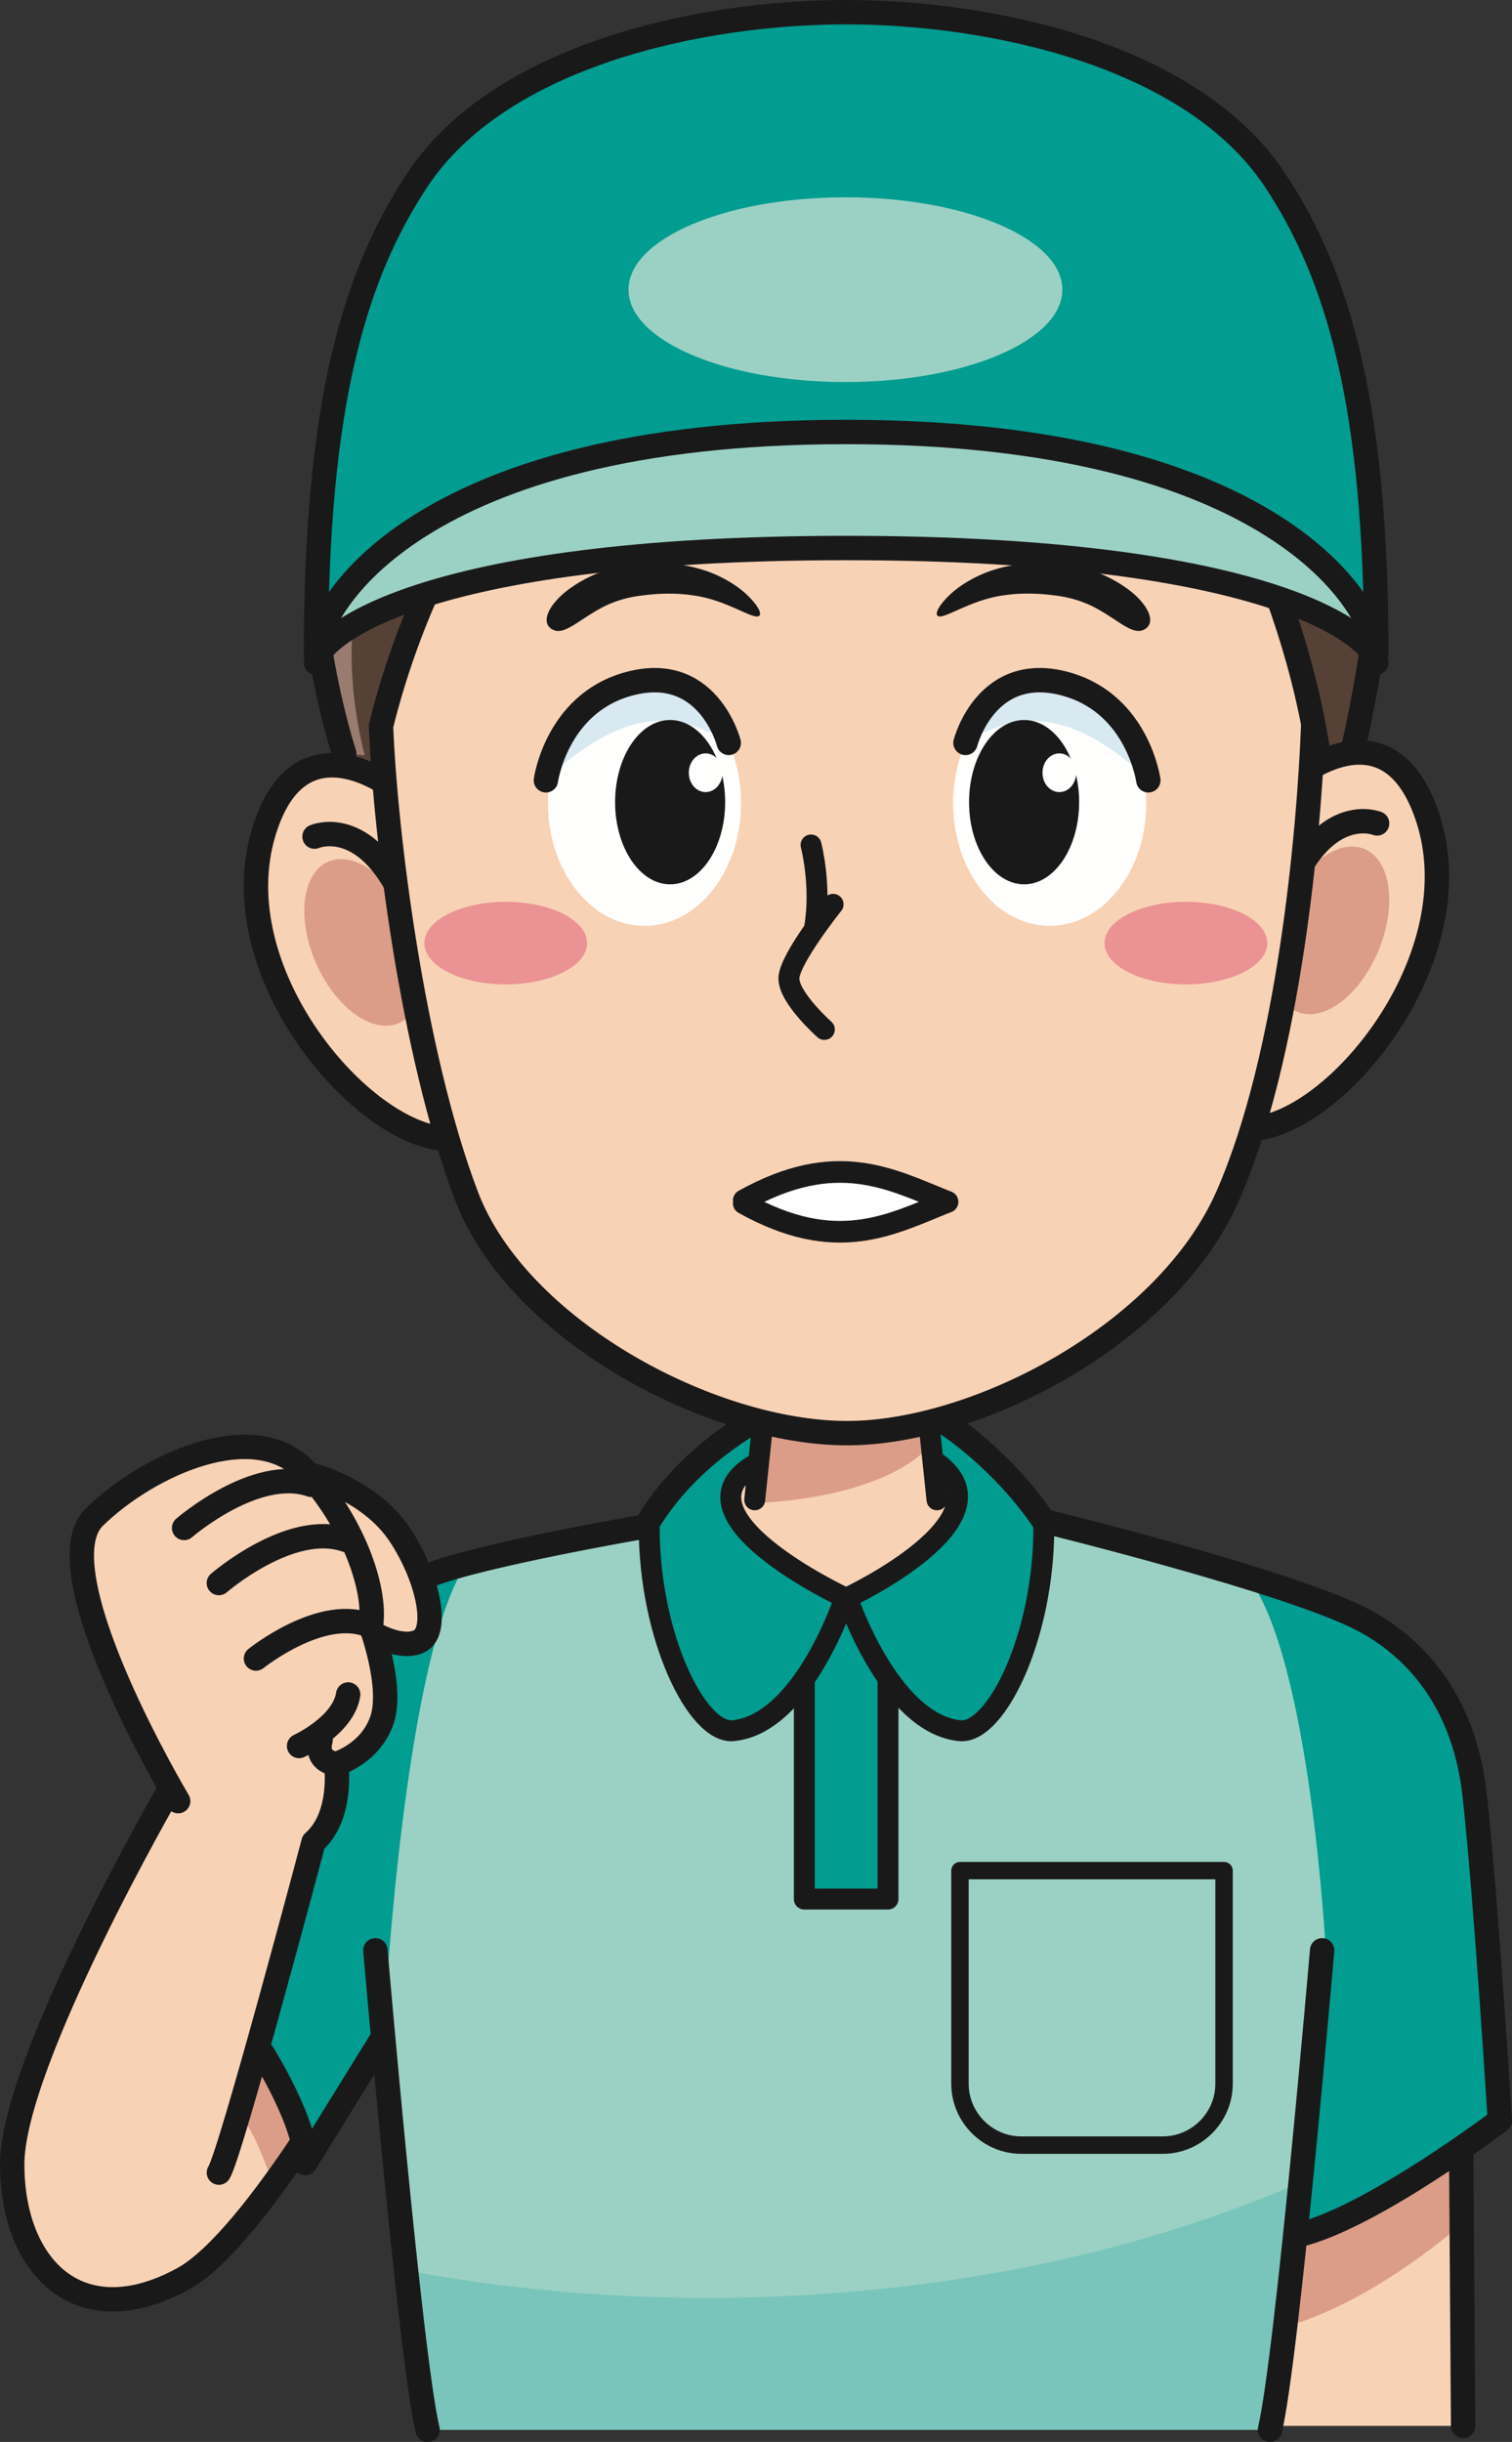 <?xml version="1.0" encoding="UTF-8" standalone="no"?>
<svg
   version="1.1"
   x="0"
   y="0"
   width="86.84"
   height="140.157"
   viewBox="0 0 86.84 140.157"
   id="svg111"
   sodipodi:docname="anime-cartoon-man-slightly-open-mouth.svg"
   inkscape:version="1.2.2 (732a01da63, 2022-12-09)"
   xmlns:inkscape="http://www.inkscape.org/namespaces/inkscape"
   xmlns:sodipodi="http://sodipodi.sourceforge.net/DTD/sodipodi-0.dtd"
   xmlns="http://www.w3.org/2000/svg"
   xmlns:svg="http://www.w3.org/2000/svg">
  <rect x="0" y="0" width="86.84" height="140.157" fill="#333333" stroke="none"/>
  <defs
     id="defs115" />
  <sodipodi:namedview
     id="namedview113"
     pagecolor="#505050"
     bordercolor="#eeeeee"
     borderopacity="1"
     objecttolerance="10.0"
     gridtolerance="10.0"
     guidetolerance="10.0"
     inkscape:pageshadow="0"
     inkscape:pageopacity="0"
     inkscape:pagecheckerboard="0"
     showgrid="false"
     inkscape:zoom="3.5886076"
     inkscape:cx="-4.1798942"
     inkscape:cy="75.516755"
     inkscape:current-layer="Layer_1"
     inkscape:showpageshadow="2"
     inkscape:deskcolor="#505050"
     inkscape:window-width="1920"
     inkscape:window-height="1017"
     inkscape:window-x="1912"
     inkscape:window-y="-8"
     inkscape:window-maximized="1" />
  <g
     id="Layer_1"
     transform="translate(0.079,-0.212)">
    <path
       d="m 83.843,123.802 0.111,15.646 H 69.815 v -15.646 l 12.034,-2.531 1.994,2.531"
       fill="#f8d2b5"
       id="path2"
       style="stroke-width:0.888" />
    <path
       d="m 15.009,118.069 c 0,0 2.589,4.144 2.441,6.289 l 4.511,-7.324 0.257,3.27 c 0.673,7.151 1.651,16.798 2.259,19.365 h 48.38 c 0.323,-1.361 0.749,-4.71 1.179,-8.623 l 0.153,-2.473 c 4.217,-0.999 11.873,-6.658 11.873,-6.658 0,0 -0.777,-12.539 -1.443,-18.642 C 83.953,97.17 80.514,94.396 78.183,93.176 73.963,90.965 59.867,87.511 59.867,87.511 57.522,84.028 54.835,82.656 54.835,82.656 L 42.37,82.388 c 0,0 -3.216,2.32 -5.361,5.427 0,0 -9.203,1.643 -12.088,2.808 l -8.655,1.289 -1.257,26.156"
       fill="#9bd1c4"
       id="path4"
       style="stroke-width:0.888" />
    <path
       d="m 40.558,132.099 c -6.029,0 -11.847,-0.552 -17.316,-1.577 0.447,4.134 0.898,7.727 1.235,9.147 h 48.38 c 0.323,-1.361 0.749,-4.71 1.179,-8.623 l 0.153,-2.473 c 4.217,-0.999 11.873,-6.658 11.873,-6.658 0,0 -0.07,-1.136 -0.186,-2.885 -10.658,7.966 -26.993,13.069 -45.318,13.069"
       fill="#79c5bb"
       id="path6"
       style="stroke-width:0.888" />
    <path
       d="m 76.066,112.151 -1.711,15.895 c 4.597,-0.427 11.706,-6.131 11.706,-6.131 0,0 -0.777,-12.539 -1.443,-18.642 -0.666,-6.103 -4.106,-8.877 -6.436,-10.098 -1.399,-0.732 -3.885,-1.601 -6.581,-2.437 3.576,4.666 4.463,21.412 4.463,21.412"
       fill="#009d90"
       id="path8"
       style="stroke-width:0.888" />
    <path
       d="m 22.003,117.558 0.042,-2.079 c 0,0 1.122,-20.075 4.602,-25.42 -0.687,0.194 -1.282,0.384 -1.726,0.564 l -8.655,1.289 -1.257,26.156 c 0,0 2.589,4.144 2.441,6.289 l 4.511,-7.324 0.042,0.525"
       fill="#009d90"
       id="path10"
       style="stroke-width:0.888" />
    <path
       d="m 43.143,83.969 0.198,-1.889 v -2.145 l 10.396,-0.478 v 2.623 l 0.187,1.775 0.578,0.676 c 3.491,2.853 -5.963,7.381 -5.963,7.381 0,0 -9.455,-4.528 -5.963,-7.381 l 0.566,-0.562"
       fill="#f8d2b5"
       id="path12"
       style="stroke-width:0.888" />
    <path
       d="m 43.556,79.927 -0.439,6.56 c 0,0 7.265,-0.073 10.273,-3.344 l 0.346,-2.783 -10.181,-0.433"
       fill="#db9d88"
       id="path14"
       style="stroke-width:0.888" />
    <path
       d="m 17.855,84.884 c 0,0 3.301,0.824 5.021,3.403 1.603,2.406 2.304,5.536 1.134,6.122 -1.045,0.523 -2.648,-0.449 -2.648,-0.449 l -3.507,-0.181 -4.036,-7.737 4.036,-1.158"
       fill="#f8d2b5"
       id="path16"
       style="stroke-width:0.888" />
    <path
       d="m 9.464,102.531 c 0,0 -8.929,15.422 -8.929,21.303 0,5.881 3.913,10.431 9.886,7.181 2.075,-1.128 4.731,-4.611 6.895,-7.858 l -2.439,-5.549 c 1.598,-5.326 3.053,-11.67 3.053,-11.67 1.581,-1.307 1.3,-4.482 1.3,-4.482 0,0 1.926,-0.549 2.613,-2.476 0.689,-1.927 -0.619,-5.433 -0.619,-5.433 0.345,-2.269 -1.168,-6.121 -3.713,-8.871 -2.953,-3.194 -9.079,-0.413 -12.173,2.613 -2.279,2.229 1.41,10.013 3.513,13.964 l 0.613,1.278"
       fill="#f8d2b5"
       id="path18"
       style="stroke-width:0.888" />
    <path
       d="m 74.658,128.497 c 0,0 7.955,-3.734 9.472,-4.695 l -0.124,3.944 c 0,0 -5.086,4.578 -10.232,5.996 l 0.884,-5.245"
       fill="#db9d88"
       id="path20"
       style="stroke-width:0.888" />
    <path
       d="m 46.115,92.122 h 4.808 v 17.088 h -4.808 z"
       fill="#009d90"
       id="path22"
       style="stroke-width:0.888" />
    <path
       d="M 50.923,92.122 V 109.21 H 46.115 V 92.122"
       fill-opacity="0"
       stroke="#1a1919"
       stroke-width="1.2"
       stroke-linecap="round"
       stroke-linejoin="round"
       id="path24" />
    <path
       d="m 42.576,84.531 c -3.492,2.853 6.11,7.381 6.11,7.381 0,0 -2.606,7.23 -6.654,7.633 -2.07,0.208 -4.826,-5.391 -4.826,-11.658 0,0 3.38,-4.442 4.094,-4.929 0.715,-0.486 1.961,-0.943 2.188,-0.878 0.227,0.066 -0.075,2.107 -0.075,2.107 l -0.837,0.344"
       fill="#009d90"
       id="path26"
       style="stroke-width:0.888" />
    <path
       d="m 54.502,84.531 c 3.491,2.853 -6.11,7.381 -6.11,7.381 0,0 2.605,7.23 6.654,7.633 2.07,0.208 4.825,-5.391 4.825,-11.658 0,0 -1.043,-2.042 -1.561,-2.658 -0.52,-0.616 -2.761,-2.857 -3.279,-3.018 -0.52,-0.162 -1.673,-0.52 -1.739,-0.131 -0.064,0.39 0.151,2.259 0.249,2.358 0.097,0.098 1.003,-0.02 1.003,-0.02"
       fill="#009d90"
       id="path28"
       style="stroke-width:0.888" />
    <path
       d="m 14.989,118.263 c 0,0 2.293,3.5 2.327,4.894 l -1.672,2.531 c 0,0 -1.11,-3.3 -1.849,-3.897 l 1.195,-3.528"
       fill="#db9d88"
       id="path30"
       style="stroke-width:0.888" />
    <path
       d="m 77.574,43.463 c 0.495,-2.652 0.848,-5.087 1.072,-7.329 -0.248,-5.749 -16.167,-13.057 -31.659,-12.755 -14.648,0.287 -28.934,7.925 -28.626,11.654 0.278,3.358 0.007,3.355 1.329,8.424 l 0.093,2.691 57.683,-0.107 0.107,-2.578"
       fill="#564137"
       id="path32"
       style="stroke-width:0.888" />
    <path
       d="m 20.44,34.516 c 0,0 -0.965,3.468 0.426,9.051 l -1.175,-0.109 c 0,0 -2.066,-5.909 -1.513,-7.63 l 2.262,-1.312"
       fill="#997b6f"
       id="path34"
       style="stroke-width:0.888" />
    <path
       d="m 19.69,43.458 c 0,0 -0.751,-2.252 -1.333,-5.654 -0.127,-0.735 0.139,-1.505 0.039,-2.336 -0.13,-1.065 17.051,-8.648 26.316,-12.421 0,0 33.875,11.761 34.198,12.93 -0.277,2.281 -0.713,4.766 -1.336,7.486"
       fill-opacity="0"
       stroke="#1a1919"
       stroke-width="1.4"
       stroke-linecap="round"
       stroke-linejoin="round"
       id="path36" />
    <path
       d="m 43.414,84.188 c -5.326,2.885 5.032,7.725 5.032,7.725 0,0 -2.365,7.23 -6.413,7.633 -2.07,0.208 -4.826,-5.391 -4.826,-11.658 m 16.49,-3.737 c 4.55,3.255 -5.113,7.762 -5.113,7.762 0,0 2.414,7.23 6.463,7.633 2.07,0.208 4.825,-5.391 4.825,-11.658 M 43.267,86.296 43.711,82.08 m 10.024,4.216 -0.444,-4.216"
       fill-opacity="0"
       stroke="#1a1919"
       stroke-width="1.2"
       stroke-linecap="round"
       stroke-linejoin="round"
       id="path38" />
    <path
       d="m 43.008,81.931 c 0,0 -3.811,2.072 -5.999,5.885 0,0 -9.534,1.643 -12.419,2.808 m 29.796,-8.634 c 0,0 3.136,2.038 5.482,5.522 0,0 14.096,3.454 18.316,5.664 2.33,1.221 5.77,3.995 6.436,10.098 0.666,6.103 1.443,18.642 1.443,18.642 0,0 -7.362,5.583 -11.578,6.581 m 1.37,-16.346 c 0,0 -1.997,23.302 -2.996,27.519 M 21.481,112.151 c 0,0 1.997,23.302 2.996,27.519 m 59.366,-15.868 0.111,15.646 M 10.154,103.589 c 0,0 -7.911,-13.272 -4.816,-16.3 3.095,-3.025 9.22,-5.807 12.173,-2.613 2.545,2.75 4.059,6.602 3.713,8.871 0,0 1.308,3.506 0.619,5.433 -0.686,1.926 -2.613,2.476 -2.613,2.476 0,0 0.422,2.976 -1.3,4.482 0,0 -4.771,17.974 -5.437,18.973 M 17.098,100.425 c 0,0 2.545,-1.168 2.82,-2.958 m -1.583,2.616 c 0,0 -0.413,1.167 0.895,1.373 m -4.608,-6.052 c 0,0 3.852,-3.095 6.602,-1.857 m -8.733,-2.475 c 0,0 4.127,-3.577 7.289,-2.477 M 10.495,87.911 c 0,0 4.127,-3.578 7.291,-2.478 m 0.069,-0.549 c 0,0 3.301,0.824 5.021,3.403 1.603,2.406 2.304,5.536 1.134,6.122 -1.045,0.523 -2.648,-0.449 -2.648,-0.449 M 9.679,102.889 c 0,0 -9.057,15.66 -9.057,21.541 0,5.881 3.826,9.835 9.799,6.585 2.075,-1.128 4.731,-4.611 6.895,-7.858 m -2.307,-5.088 c 0,0 2.589,4.144 2.441,6.289 l 4.44,-7.176"
       fill-opacity="0"
       stroke="#1a1919"
       stroke-width="1.4"
       stroke-linecap="round"
       stroke-linejoin="round"
       id="path40" />
    <path
       d="m 70.223,107.579 v 12.23 c 0,1.938 -1.586,3.523 -3.522,3.523 h -8.122 c -1.936,0 -3.523,-1.585 -3.523,-3.523 v -12.23 z"
       fill-opacity="0"
       stroke="#1a1919"
       stroke-width="1"
       stroke-linecap="round"
       stroke-linejoin="round"
       id="path42" />
    <path
       d="m 22.582,45.513 c 0,0 -5.467,-4.384 -7.52,2.491 -2.36,7.896 5.335,16.999 10.218,17.554"
       fill="#f8d2b5"
       id="path44"
       style="stroke-width:0.888" />
    <path
       d="m 22.582,45.513 c 0,0 -5.467,-4.384 -7.52,2.491 -2.36,7.896 5.335,16.999 10.218,17.554"
       fill-opacity="0"
       stroke="#1a1919"
       stroke-width="1.4"
       stroke-linecap="round"
       stroke-linejoin="round"
       id="path46" />
    <path
       d="m 18.073,55.5 c 1.124,2.556 3.254,4.091 4.758,3.431 1.505,-0.662 1.812,-3.269 0.686,-5.827 -1.123,-2.556 -3.254,-4.092 -4.757,-3.43 -1.506,0.661 -1.81,3.269 -0.687,5.826"
       fill="#db9d88"
       id="path48"
       style="stroke-width:0.888" />
    <path
       d="m 17.985,48.231 c 0,0 2.904,-1.276 5.152,3.68"
       fill-opacity="0"
       stroke="#1a1919"
       stroke-width="1.4"
       stroke-linecap="round"
       stroke-linejoin="round"
       id="path50" />
    <path
       d="m 74.35,44.869 c 0,0 5.356,-4.518 7.58,2.303 2.554,7.836 -4.912,17.127 -9.779,17.803"
       fill="#f8d2b5"
       id="path52"
       style="stroke-width:0.888" />
    <path
       d="m 74.35,44.869 c 0,0 5.356,-4.518 7.58,2.303 2.554,7.836 -4.912,17.127 -9.779,17.803"
       fill-opacity="0"
       stroke="#1a1919"
       stroke-width="1.4"
       stroke-linecap="round"
       stroke-linejoin="round"
       id="path54" />
    <path
       d="m 79.106,54.741 c -1.059,2.583 -3.15,4.172 -4.67,3.549 -1.521,-0.626 -1.892,-3.224 -0.831,-5.808 1.059,-2.584 3.152,-4.172 4.671,-3.547 1.521,0.623 1.891,3.222 0.83,5.807"
       fill="#db9d88"
       id="path56"
       style="stroke-width:0.888" />
    <path
       d="m 79.014,47.473 c 0,0 -2.936,-1.204 -5.059,3.806"
       fill-opacity="0"
       stroke="#1a1919"
       stroke-width="1.4"
       stroke-linecap="round"
       stroke-linejoin="round"
       id="path58" />
    <path
       d="m 75.344,41.885 c -0.235,5.991 -1.347,18.841 -4.906,26.965 -3.485,7.953 -11.211,11.538 -19.311,13.618 -2.626,0.549 -5.104,0 -5.104,0 C 37.921,80.388 29.615,76.512 26.71,68.85 23.564,60.554 22.038,47.876 21.804,41.885 23.352,35.618 26.03,30.593 28.227,27.231 l 0.891,-0.031 c 2.493,-0.15 4.915,-0.868 7.123,-1.838 l 0.644,0.876 c 10.431,0.444 20.232,-5.622 23.45,-9.949 0,0 1.296,10.763 11.985,16.385 l 0.586,-8.88e-4 c 0.937,2.363 1.814,5.045 2.436,7.924 l 8.88e-4,1.287"
       fill="#f8d2b5"
       id="path60"
       style="stroke-width:0.888" />
    <path
       d="m 33.495,6.409 c 0,0 7.174,4.735 15.946,5.024 0,0 3.2,1.061 -3.199,1.356 -6.4,0.298 -13.151,-0.414 -17.209,-2.38 l 4.463,-4"
       fill="#b7a293"
       id="path64"
       style="stroke-width:0.888" />
    <path
       d="m 31.818,22.502 c 0,0 -7.064,7.436 -10.014,19.383 0.234,5.991 1.76,18.669 4.906,26.965 2.905,7.662 13.997,13.618 21.863,13.618 7.435,0 18.378,-5.665 21.863,-13.618 3.56,-8.124 4.671,-20.974 4.906,-26.965"
       fill-opacity="0"
       stroke="#1a1919"
       stroke-width="1.4"
       stroke-linecap="round"
       stroke-linejoin="round"
       id="path66" />
    <path
       d="m 46.502,48.709 c 0,0 0.613,2.332 0.204,4.735 m 1.065,-1.329 c 0,0 -2.477,3.097 -2.539,4.212 -0.061,1.112 2.036,2.971 2.036,2.971"
       fill-opacity="0"
       stroke="#1a1919"
       stroke-width="1.2"
       stroke-linecap="round"
       stroke-linejoin="round"
       id="path68" />
    <path
       d="m 33.639,54.341 c 0,1.309 -2.092,2.37 -4.672,2.37 -2.58,0 -4.674,-1.061 -4.674,-2.37 0,-1.308 2.094,-2.368 4.674,-2.368 2.58,0 4.672,1.06 4.672,2.368"
       fill="#eb9294"
       id="path70"
       style="stroke-width:0.888" />
    <path
       d="m 63.361,54.341 c 0,1.309 2.091,2.37 4.672,2.37 2.58,0 4.673,-1.061 4.673,-2.37 0,-1.308 -2.093,-2.368 -4.673,-2.368 -2.581,0 -4.672,1.06 -4.672,2.368"
       fill="#eb9294"
       id="path72"
       style="stroke-width:0.888" />
    <path
       d="m 42.484,46.313 c 0,3.888 -2.483,7.04 -5.546,7.04 -3.065,0 -5.546,-3.151 -5.546,-7.04 0,-3.891 2.481,-7.043 5.546,-7.043 3.063,0 5.546,3.152 5.546,7.043"
       fill="#fffffe"
       id="path74"
       style="stroke-width:0.888" />
    <path
       d="m 54.663,46.313 c 0,3.888 2.483,7.04 5.546,7.04 3.064,0 5.546,-3.151 5.546,-7.04 0,-3.891 -2.482,-7.043 -5.546,-7.043 -3.063,0 -5.546,3.152 -5.546,7.043"
       fill="#fffffe"
       id="path76"
       style="stroke-width:0.888" />
    <path
       d="m 31.274,45 c 0,0 0.589,-4.297 4.604,-5.491 4.694,-1.396 5.898,3.344 5.898,3.344 0,0 -2.445,-1.819 -5.358,-1.076 -2.747,0.7 -5.143,3.223 -5.143,3.223"
       fill="#d8e9f1"
       id="path78"
       style="stroke-width:0.888" />
    <path
       d="m 65.873,45 c 0,0 -0.59,-4.297 -4.603,-5.491 -4.694,-1.396 -5.899,3.344 -5.899,3.344 0,0 2.446,-1.819 5.357,-1.076 2.749,0.7 5.144,3.223 5.144,3.223"
       fill="#d8e9f1"
       id="path80"
       style="stroke-width:0.888" />
    <path
       d="m 55.578,46.252 c 0,2.603 1.417,4.716 3.162,4.716 1.744,0 3.16,-2.114 3.16,-4.716 0,-2.605 -1.416,-4.715 -3.16,-4.715 -1.745,0 -3.162,2.11 -3.162,4.715"
       fill="#1a1919"
       id="path82"
       style="stroke-width:0.888" />
    <path
       d="m 55.372,42.852 c 0,0 1.205,-4.74 5.899,-3.344 4.012,1.194 4.603,5.491 4.603,5.491"
       fill-opacity="0"
       stroke="#1a1919"
       stroke-width="1.4"
       stroke-linecap="round"
       stroke-linejoin="round"
       id="path84" />
    <path
       d="m 43.54,35.544 c -0.286,0.316 -1.832,-0.897 -3.796,-1.158 -0.972,-0.154 -2.022,-0.12 -2.921,0 -0.909,0.101 -1.501,0.33 -1.858,0.475 -0.679,0.278 -1.378,0.765 -1.941,1.131 -0.569,0.36 -1.046,0.612 -1.474,0.287 -0.421,-0.316 -0.25,-0.958 0.32,-1.595 0.561,-0.642 1.498,-1.216 2.368,-1.57 0.219,-0.086 0.541,-0.215 0.957,-0.321 0.414,-0.115 0.939,-0.187 1.441,-0.227 1.034,-0.086 2.297,-0.042 3.453,0.291 1.16,0.325 2.152,0.936 2.742,1.502 0.597,0.566 0.843,1.04 0.708,1.187"
       fill="#1a1919"
       id="path86"
       style="stroke-width:0.888" />
    <path
       d="m 53.757,35.544 c -0.136,-0.147 0.112,-0.621 0.708,-1.188 0.59,-0.565 1.583,-1.176 2.742,-1.501 1.157,-0.333 2.42,-0.377 3.454,-0.291 0.501,0.04 1.027,0.113 1.44,0.227 0.417,0.107 0.738,0.235 0.957,0.321 0.872,0.354 1.808,0.928 2.369,1.569 0.57,0.638 0.739,1.279 0.319,1.596 -0.428,0.325 -0.905,0.073 -1.474,-0.287 -0.563,-0.366 -1.262,-0.853 -1.941,-1.131 -0.358,-0.145 -0.95,-0.374 -1.859,-0.476 -0.898,-0.119 -1.948,-0.154 -2.921,0 -1.964,0.263 -3.51,1.475 -3.795,1.159"
       fill="#1a1919"
       id="path88"
       style="stroke-width:0.888" />
    <path
       d="m 36.886,26.239 c 10.431,0.444 20.232,-5.622 23.45,-9.949 0,0 1.296,10.763 11.985,16.385 M 46.577,18.323 c 0,0 -8.249,8.322 -17.459,8.877 m 38.496,-4.226 c 0,0 6.215,8.933 7.99,20.251"
       fill-opacity="0"
       stroke="#1a1919"
       stroke-width="1.4"
       stroke-linecap="round"
       stroke-linejoin="round"
       id="path90" />
    <path
       d="m 41.569,46.252 c 0,2.603 -1.416,4.716 -3.161,4.716 -1.743,0 -3.159,-2.114 -3.159,-4.716 0,-2.605 1.416,-4.715 3.159,-4.715 1.745,0 3.161,2.11 3.161,4.715"
       fill="#1a1919"
       id="path92"
       style="stroke-width:0.888" />
    <path
       d="m 41.417,44.566 c 0,0.612 -0.433,1.109 -0.969,1.109 -0.533,0 -0.967,-0.497 -0.967,-1.109 0,-0.615 0.434,-1.113 0.967,-1.113 0.536,0 0.969,0.498 0.969,1.113"
       fill="#fffffe"
       id="path94"
       style="stroke-width:0.888" />
    <path
       d="m 61.731,44.566 c 0,0.612 -0.433,1.109 -0.969,1.109 -0.534,0 -0.968,-0.497 -0.968,-1.109 0,-0.615 0.435,-1.113 0.968,-1.113 0.536,0 0.969,0.498 0.969,1.113"
       fill="#fffffe"
       id="path96"
       style="stroke-width:0.888" />
    <path
       d="m 41.776,42.852 c 0,0 -1.204,-4.74 -5.898,-3.344 -4.014,1.194 -4.604,5.491 -4.604,5.491"
       fill-opacity="0"
       stroke="#1a1919"
       stroke-width="1.4"
       stroke-linecap="round"
       stroke-linejoin="round"
       id="path98" />
    <path
       d="m 18.07,38.249 c 0,-1.358 5.697,-6.583 30.446,-6.583 24.751,0 30.451,5.225 30.451,6.583 L 76.736,24.158 24.086,21.943 c 0,0 -3.816,2.374 -4.134,4.112 -0.317,1.743 -1.882,12.194 -1.882,12.194"
       fill="#9bd1c4"
       id="path100"
       style="stroke-width:0.888" />
    <path
       d="m 18.07,38.249 c 0,-1.358 5.697,-6.583 30.446,-6.583 24.751,0 30.451,5.225 30.451,6.583 L 76.736,24.158 24.086,21.943 c 0,0 -3.816,2.374 -4.134,4.112 -0.317,1.743 -1.882,12.194 -1.882,12.194 z"
       fill-opacity="0"
       stroke="#1a1919"
       stroke-width="1.4"
       stroke-linecap="round"
       stroke-linejoin="round"
       id="path102" />
    <path
       d="m 48.516,0.912 c 8.46,0 19.859,2.215 24.617,9.201 3.666,5.381 6.154,14.368 6.154,27.216 0,-2.601 -6.967,-12.323 -30.772,-12.323 -25.009,0 -30.766,9.722 -30.766,12.323 0,-14.229 2.491,-21.835 6.154,-27.216 C 28.662,3.127 40.062,0.912 48.516,0.912"
       fill="#009d90"
       id="path104"
       style="stroke-width:0.888" />
    <path
       d="m 48.516,0.912 c 8.371,0 19.862,2.456 24.62,9.614 3.666,5.513 5.831,12.987 5.831,27.216 0,-2.6 -5.7,-12.736 -30.451,-12.736 -24.748,0 -30.446,10.136 -30.446,12.736 0,-14.229 2.168,-21.704 5.83,-27.216 4.76,-7.158 16.25,-9.614 24.615,-9.614 z"
       fill-opacity="0"
       stroke="#1a1919"
       stroke-width="1.4"
       stroke-linecap="round"
       stroke-linejoin="round"
       id="path106" />
    <ellipse
       style="fill:#ffffff;stroke-width:6.094;stroke-linejoin:round;paint-order:stroke fill markers"
       id="path2460"
       cx="48.391"
       cy="69.258"
       rx="5.752"
       ry="1.786" />
    <path
       d="m 42.639,69.106 c 5.316,-2.962 8.41,-1.232 11.698,0.087"
       fill-opacity="0"
       stroke="#1a1919"
       stroke-width="1.243"
       stroke-linecap="round"
       stroke-linejoin="round"
       id="path1545"
       sodipodi:nodetypes="cc" />
    <path
       d="m 42.639,69.281 c 5.316,2.962 8.41,1.232 11.698,-0.087"
       fill-opacity="0"
       stroke="#1a1919"
       stroke-width="1.243"
       stroke-linecap="round"
       stroke-linejoin="round"
       id="path2026"
       sodipodi:nodetypes="cc" />
    <path
       d="m 60.936,16.837 c 0,2.929 -5.578,5.303 -12.457,5.303 -6.882,0 -12.461,-2.375 -12.461,-5.303 0,-2.927 5.578,-5.301 12.461,-5.301 6.879,0 12.457,2.375 12.457,5.301"
       fill="#9bd1c4"
       id="path108"
       style="stroke-width:0.888" />
  </g>
</svg>
